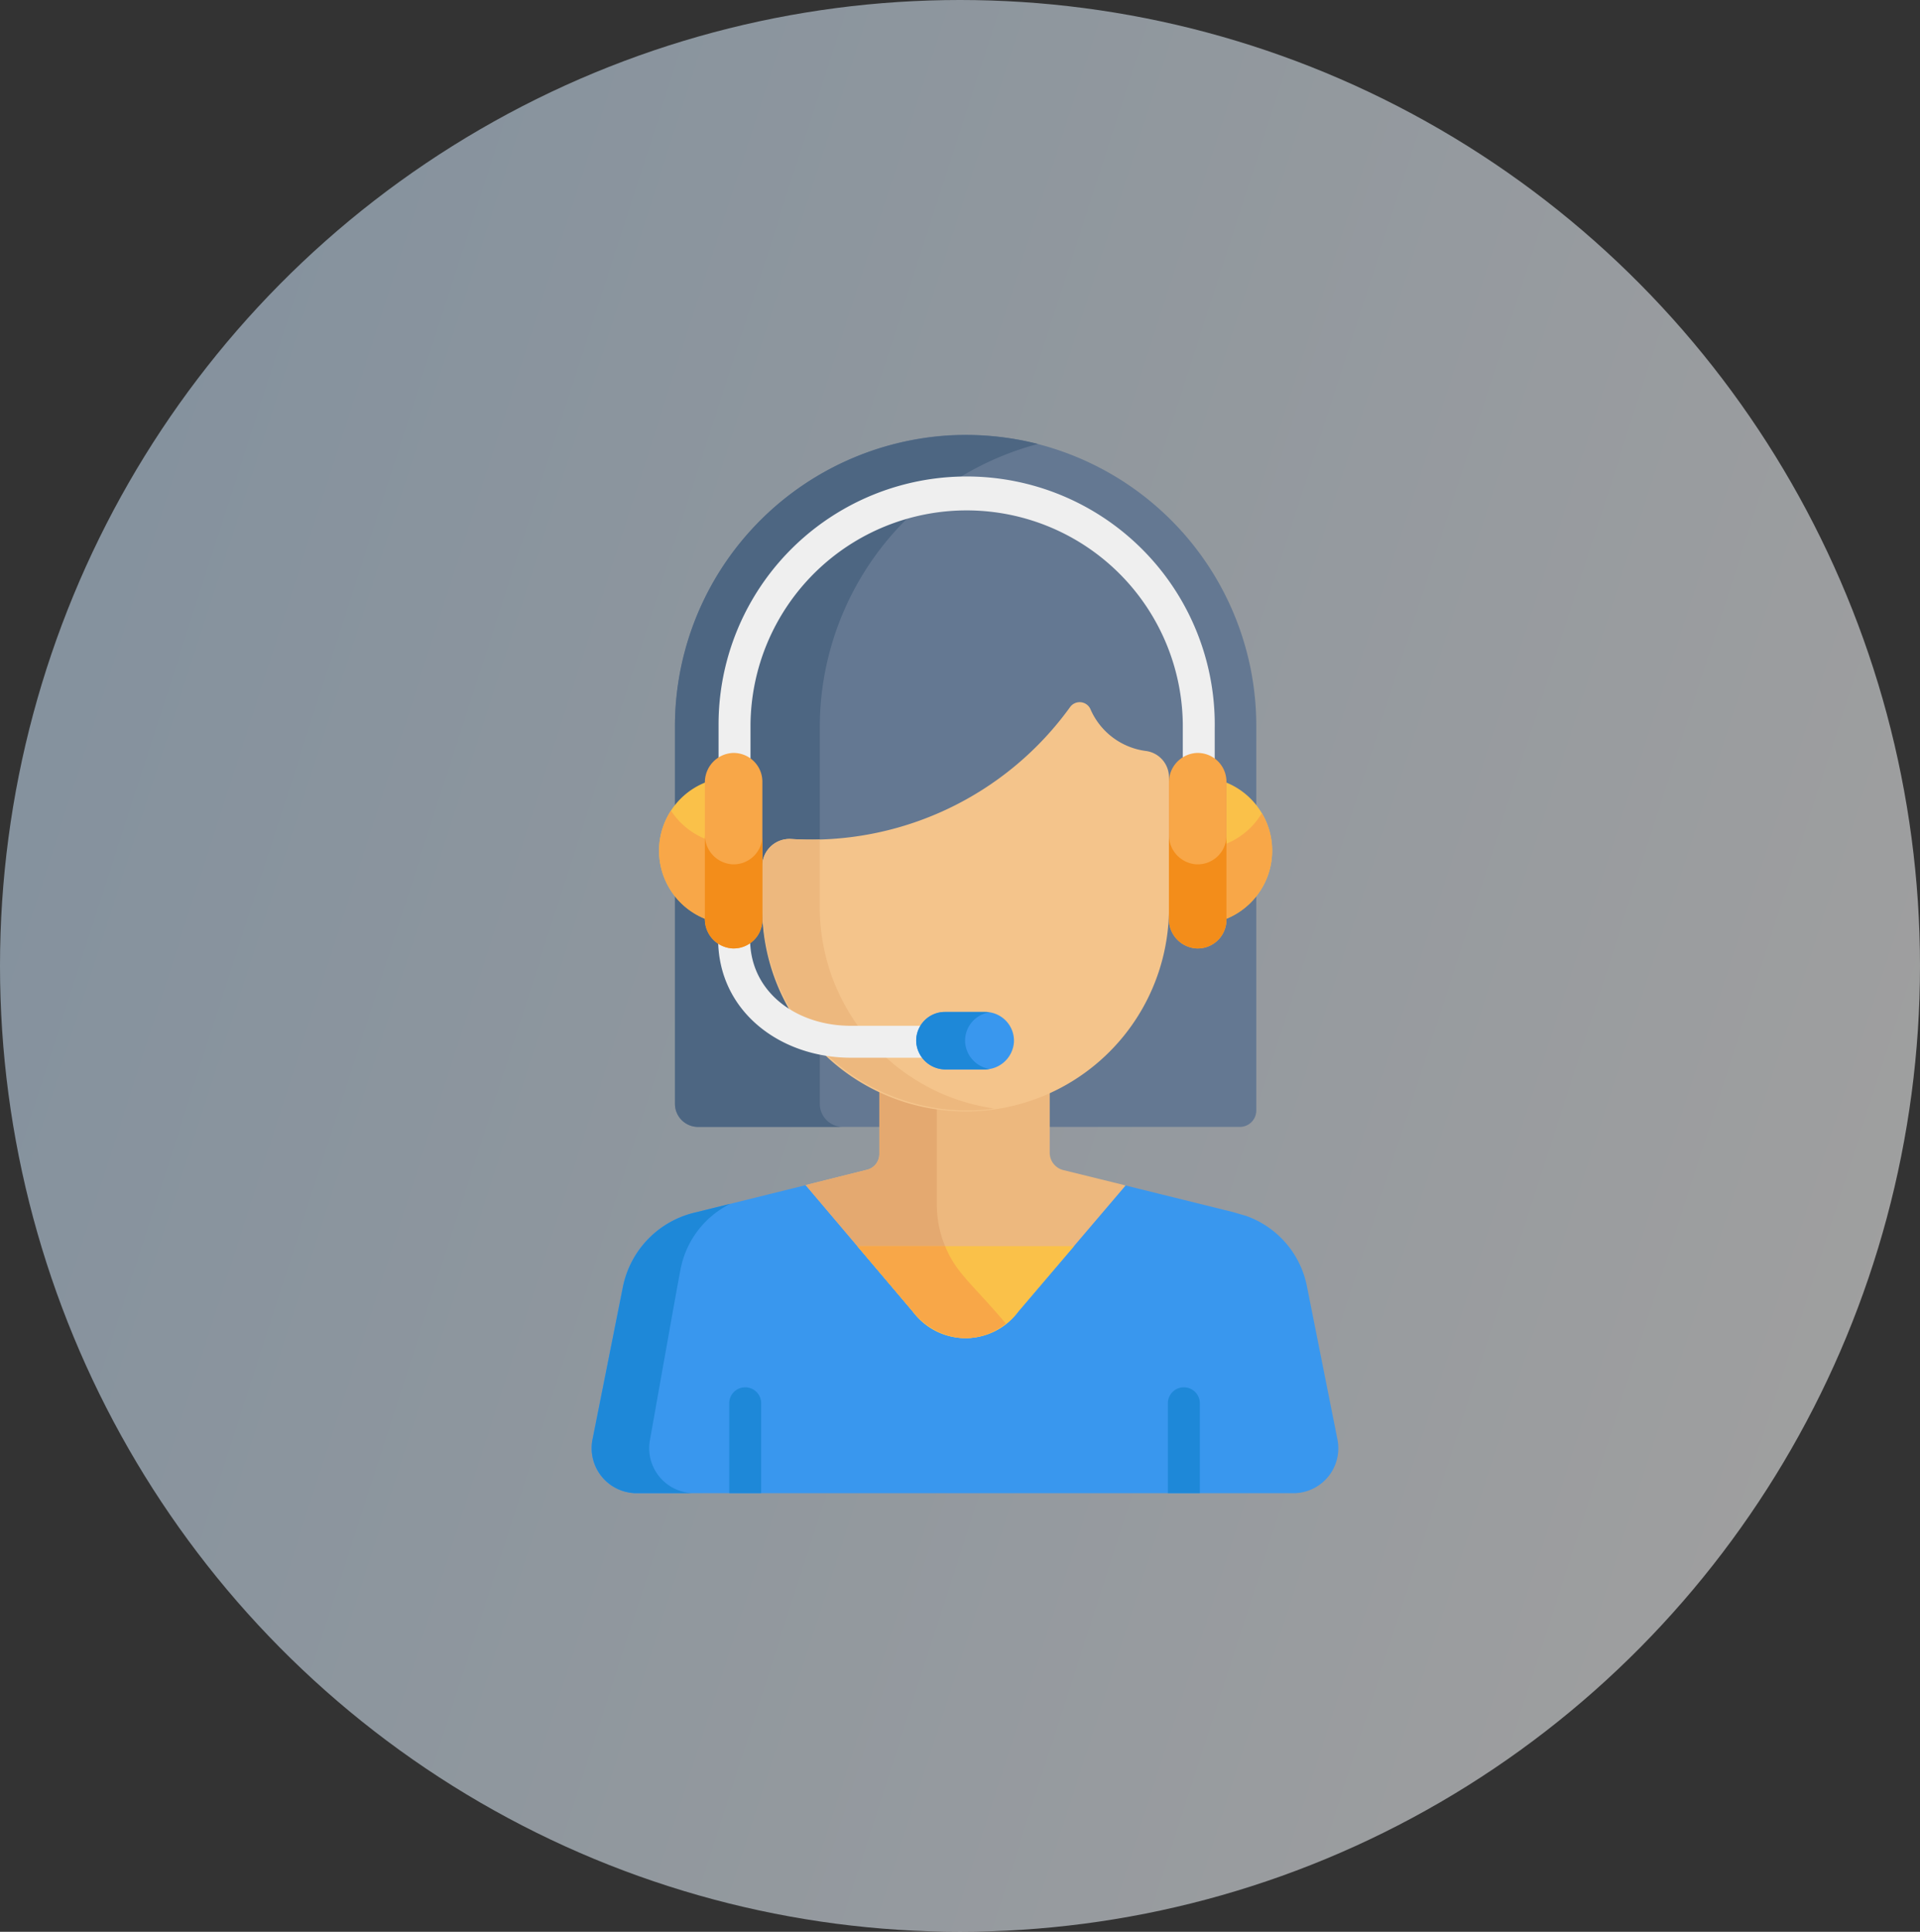 <svg xmlns="http://www.w3.org/2000/svg" xmlns:xlink="http://www.w3.org/1999/xlink" width="159" height="160" viewBox="0 0 159 160">
  <rect x="0" y="0" width="159" height="160" fill="#333333" stroke="none"/>
  <defs>
    <linearGradient id="linear-gradient" x1="1" y1="0.638" x2="-0.024" y2="0.308" gradientUnits="objectBoundingBox">
      <stop offset="0" stop-color="#fff"/>
      <stop offset="1" stop-color="#cae4fc"/>
    </linearGradient>
  </defs>
  <g id="Call_center" data-name="Call center" transform="translate(-0.326 0.254)">
    <ellipse id="Ellipse_404" data-name="Ellipse 404" cx="79.5" cy="80" rx="79.5" ry="80" transform="translate(0.326 -0.254)" opacity="0.53" fill="url(#linear-gradient)"/>
    <g id="call-center" transform="translate(-26.119 35.747)">
      <path id="Path_24355" data-name="Path 24355" d="M138.222.136a24.192,24.192,0,0,0-22.517,24.22V55.49a1.918,1.918,0,0,0,1.918,1.918h44.864a1.36,1.36,0,0,0,1.36-1.36V24.158A24.1,24.1,0,0,0,138.222.136Z" transform="translate(-33.366 -0.073)" fill="#647892"/>
      <path id="Path_24356" data-name="Path 24356" d="M127.7,55.418V24.284A24.27,24.27,0,0,1,145.769.77a24.131,24.131,0,0,0-30.064,23.514V55.418a1.918,1.918,0,0,0,1.918,1.918h11.991A1.918,1.918,0,0,1,127.7,55.418Z" transform="translate(-33.366)" fill="#4d6682"/>
      <g id="Group_65924" data-name="Group 65924" transform="translate(75.445 54.388)">
        <path id="Path_24357" data-name="Path 24357" d="M137.2,383.785l-2.513-12.62a7.783,7.783,0,0,0-5.067-5.894l-1.03-.3h0c-.03-.008-4.935-1.223-9.177-2.272l-8.637,10.144a5.438,5.438,0,0,1-8.759-.014l-8.605-10.157c-1.222.3-4.15,1.026-9.287,2.3h0a7.938,7.938,0,0,0-6.1,6.2l-2.513,12.62a3.722,3.722,0,0,0,3.431,4.446l.012.006h54.8l.012-.006A3.722,3.722,0,0,0,137.2,383.785Z" transform="translate(-75.445 -354.959)" fill="#3997ee"/>
        <path id="Path_24358" data-name="Path 24358" d="M214.154,317.644h-.007c.01,0-.054.016-.08.02h.087v-.021Z" transform="translate(-190.332 -317.644)" fill="#3997ee"/>
      </g>
      <path id="Path_24359" data-name="Path 24359" d="M80.28,391.565s2.222-12.57,2.513-14.031a7.661,7.661,0,0,1,4.129-5.479l-2.793.692h0a7.938,7.938,0,0,0-6.1,6.2l-2.513,12.62a3.722,3.722,0,0,0,3.431,4.446l.012.006h4.761l-.012-.006A3.722,3.722,0,0,1,80.28,391.565Z" transform="translate(0 -308.35)" fill="#1e88d8"/>
      <path id="Path_24360" data-name="Path 24360" d="M200.284,324.167a1.479,1.479,0,0,1-1.124-1.436v-5.087h-1.284a16.728,16.728,0,0,1-11.54,0h-1.285v5.2a1.334,1.334,0,0,1-1.011,1.294l-5.088,1.273,8.852,10.448a5.438,5.438,0,0,0,8.759.014l8.884-10.434Z" transform="translate(-85.785 -263.256)" fill="#edb87e"/>
      <path id="Path_24361" data-name="Path 24361" d="M195.526,336.879l-3.416-3.835a9.064,9.064,0,0,1-2.3-6.029V318.51a16.7,16.7,0,0,1-3.477-.866h-1.285v5.2a1.334,1.334,0,0,1-1.011,1.294l-5.088,1.273,8.852,10.448C189.984,338.435,193.1,338.773,195.526,336.879Z" transform="translate(-85.786 -263.256)" fill="#e4a970"/>
      <g id="Group_65925" data-name="Group 65925" transform="translate(86.835 78.938)">
        <path id="Path_24362" data-name="Path 24362" d="M144.612,462.344a1.323,1.323,0,1,0-2.645,0v7.406h2.645Z" transform="translate(-141.967 -461.021)" fill="#1e88d8"/>
        <path id="Path_24363" data-name="Path 24363" d="M356.768,469.75v-7.406a1.323,1.323,0,1,0-2.645,0v7.406Z" transform="translate(-317.797 -461.021)" fill="#1e88d8"/>
      </g>
      <path id="Path_24364" data-name="Path 24364" d="M208.522,397.929a5.438,5.438,0,0,0,8.759.014l4.607-5.411H203.95Z" transform="translate(-106.502 -325.322)" fill="#fac149"/>
      <path id="Path_24365" data-name="Path 24365" d="M208.522,397.929a5.905,5.905,0,0,0,4.04,2.208,5.358,5.358,0,0,0,3.68-1.193c-2.86-3.375-4.1-4.158-5.026-6.412H203.95Z" transform="translate(-106.502 -325.322)" fill="#f8a748"/>
      <path id="Path_24366" data-name="Path 24366" d="M160.315,140.736a2.254,2.254,0,0,0-2.385,2.252v3.16a16.842,16.842,0,1,0,33.681.24v-10.77a2.194,2.194,0,0,0-1.913-2.174,5.816,5.816,0,0,1-4.6-3.488.979.979,0,0,0-1.67-.155A26.457,26.457,0,0,1,160.315,140.736Z" transform="translate(-68.361 -107.246)" fill="#f4c48b"/>
      <path id="Path_24367" data-name="Path 24367" d="M162.692,201.22v-5.606q-1.156.026-2.376-.046a2.254,2.254,0,0,0-2.385,2.252v3.16a17,17,0,0,0,17.639,17.062q.8-.037,1.582-.149A16.843,16.843,0,0,1,162.692,201.22Z" transform="translate(-68.362 -162.079)" fill="#edb87e"/>
      <g id="Group_65926" data-name="Group 65926" transform="translate(85.916 3.52)">
        <path id="Path_24368" data-name="Path 24368" d="M157.04,234.312h-9.466c-5.849,0-10.979-3.856-10.979-9.825v-2.71a1.323,1.323,0,0,1,2.645,0v2.71c0,4.428,3.886,7.18,8.334,7.18h9.466a1.323,1.323,0,0,1,0,2.645Z" transform="translate(-136.595 -186.227)" fill="#efefef"/>
        <path id="Path_24369" data-name="Path 24369" d="M176.582,46.247a1.323,1.323,0,0,1-1.323-1.323v-3.6a17.9,17.9,0,1,0-35.8-.228v3.824a1.323,1.323,0,1,1-2.645,0V41.1a20.545,20.545,0,1,1,41.088.227v3.6A1.323,1.323,0,0,1,176.582,46.247Z" transform="translate(-136.779 -20.557)" fill="#efefef"/>
      </g>
      <path id="Path_24370" data-name="Path 24370" d="M382.366,168.276v11.286A6.094,6.094,0,0,0,382.366,168.276Z" transform="translate(-254.368 -139.463)" fill="#fac149"/>
      <path id="Path_24371" data-name="Path 24371" d="M382.366,185.616v6.216a6.089,6.089,0,0,0,2.946-8.751A6.136,6.136,0,0,1,382.366,185.616Z" transform="translate(-254.368 -151.733)" fill="#f8a748"/>
      <path id="Path_24372" data-name="Path 24372" d="M111.849,168.276v11.286A6.085,6.085,0,0,1,111.849,168.276Z" transform="translate(-27.014 -139.463)" fill="#fac149"/>
      <path id="Path_24373" data-name="Path 24373" d="M108.99,181.864a6.075,6.075,0,0,0,2.824,8.96V184.2A6.151,6.151,0,0,1,108.99,181.864Z" transform="translate(-26.979 -150.725)" fill="#f8a748"/>
      <path id="Path_24374" data-name="Path 24374" d="M234.838,284.007h3.187a2.43,2.43,0,0,0,2.453-2.273,2.381,2.381,0,0,0-2.378-2.488h-3.336a2.381,2.381,0,0,0-2.378,2.488A2.43,2.43,0,0,0,234.838,284.007Z" transform="translate(-130.066 -231.432)" fill="#3997ee"/>
      <path id="Path_24375" data-name="Path 24375" d="M236.434,281.734a2.379,2.379,0,0,1,2.022-2.459,2.4,2.4,0,0,0-.356-.03h-3.336a2.381,2.381,0,0,0-2.378,2.488,2.43,2.43,0,0,0,2.453,2.273h3.187a2.489,2.489,0,0,0,.431-.039A2.412,2.412,0,0,1,236.434,281.734Z" transform="translate(-130.066 -231.432)" fill="#1e88d8"/>
      <path id="Path_24376" data-name="Path 24376" d="M130.187,167.681V156.4a2.43,2.43,0,0,1,2.273-2.453,2.381,2.381,0,0,1,2.488,2.378v11.434a2.381,2.381,0,0,1-2.488,2.378A2.43,2.43,0,0,1,130.187,167.681Z" transform="translate(-45.369 -127.583)" fill="#f8a748"/>
      <path id="Path_24377" data-name="Path 24377" d="M132.46,195.958a2.43,2.43,0,0,1-2.273-2.453v6.965a2.43,2.43,0,0,0,2.273,2.453,2.381,2.381,0,0,0,2.488-2.378V193.58A2.381,2.381,0,0,1,132.46,195.958Z" transform="translate(-45.369 -160.372)" fill="#f38d1a"/>
      <path id="Path_24378" data-name="Path 24378" d="M354.616,167.681V156.4a2.431,2.431,0,0,1,2.275-2.453,2.382,2.382,0,0,1,2.49,2.378v11.434a2.382,2.382,0,0,1-2.49,2.378A2.431,2.431,0,0,1,354.616,167.681Z" transform="translate(-231.37 -127.583)" fill="#f8a748"/>
      <path id="Path_24379" data-name="Path 24379" d="M356.89,195.958a2.431,2.431,0,0,1-2.275-2.453v6.965a2.431,2.431,0,0,0,2.275,2.453,2.382,2.382,0,0,0,2.49-2.378V193.58A2.382,2.382,0,0,1,356.89,195.958Z" transform="translate(-231.369 -160.372)" fill="#f38d1a"/>
    </g>
  </g>
</svg>
